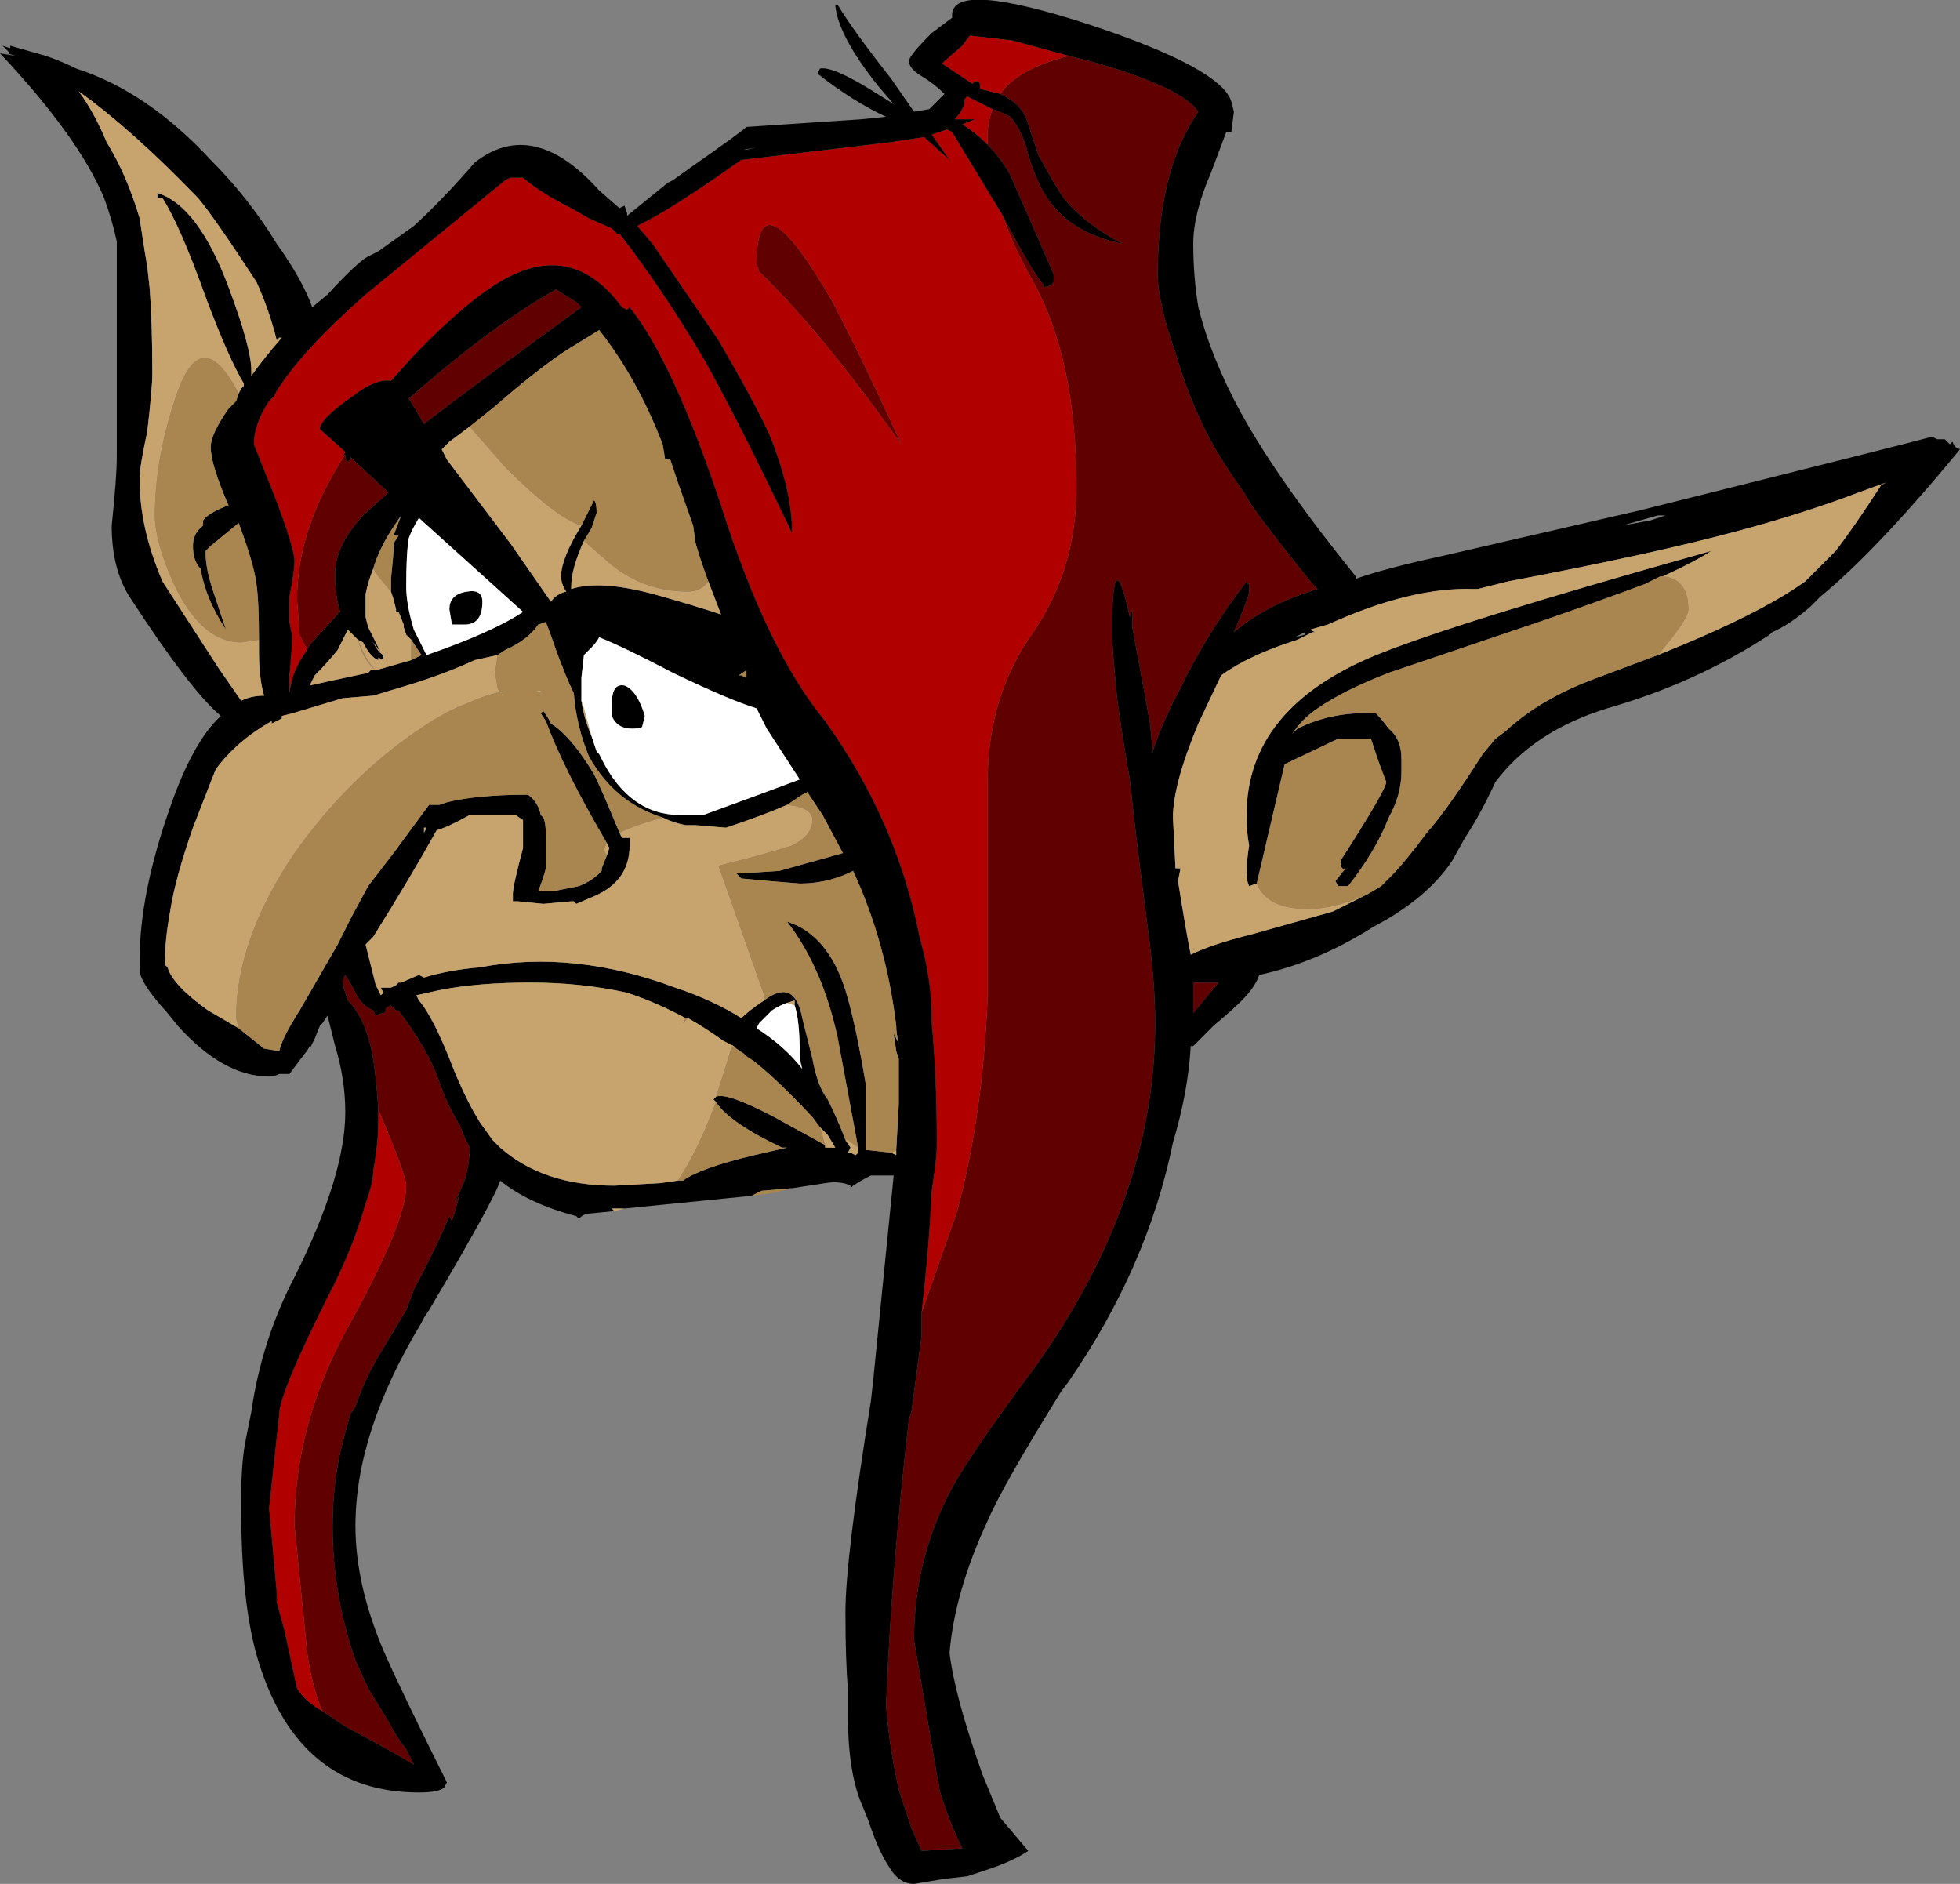<?xml version="1.0" encoding="UTF-8" standalone="no"?>
<svg xmlns:ffdec="https://www.free-decompiler.com/flash" xmlns:xlink="http://www.w3.org/1999/xlink" ffdec:objectType="shape" height="37.1px" width="38.6px" xmlns="http://www.w3.org/2000/svg">
  <rect width="100%" height="100%" fill="#808080" stroke="none"/>
  <g transform="matrix(1.0, 0.0, 0.0, 1.0, 14.65, 22.9)">
    <path d="M6.4 -21.8 L6.8 -21.7 Q8.6 -21.2 8.95 -20.7 8.15 -19.55 8.15 -17.5 8.15 -16.95 8.5 -15.95 8.75 -15.1 9.1 -14.4 9.35 -13.9 9.85 -13.2 L10.0 -12.95 Q10.35 -12.45 11.2 -11.4 L11.3 -11.3 Q10.3 -11.0 9.65 -10.45 9.95 -11.15 9.95 -11.25 L9.95 -11.4 Q9.9 -11.4 9.9 -11.45 9.1 -10.4 8.6 -9.35 8.25 -8.7 8.05 -8.1 L8.0 -8.65 7.65 -10.55 7.65 -10.9 7.6 -10.75 Q7.25 -12.35 7.25 -10.4 7.25 -10.2 7.35 -9.15 7.45 -8.4 7.6 -7.55 L7.7 -6.65 Q7.75 -6.2 7.95 -4.65 8.1 -3.55 8.1 -2.75 8.1 0.7 5.75 4.0 4.45 5.75 4.1 6.4 3.35 7.8 3.35 9.4 L3.8 12.05 3.85 12.3 3.85 12.35 Q4.05 13.0 4.3 13.5 L3.5 13.55 3.3 13.1 3.05 12.35 2.95 11.85 Q2.85 11.3 2.8 10.7 2.9 8.1 3.25 5.05 L3.3 4.9 3.5 3.4 3.5 2.95 4.2 0.95 Q4.7 -0.9 4.8 -3.25 L4.8 -7.5 Q4.8 -9.2 5.7 -10.45 6.55 -11.7 6.55 -13.3 6.55 -15.8 5.7 -17.35 5.3 -18.05 5.1 -18.65 5.7 -17.5 5.9 -17.3 L5.9 -17.25 Q6.05 -17.25 6.1 -17.35 L6.1 -17.5 5.6 -18.65 5.4 -19.1 5.25 -19.45 Q5.05 -19.8 4.8 -20.05 L4.8 -20.25 Q4.8 -20.5 4.9 -20.75 5.05 -20.7 5.25 -20.6 5.5 -20.3 5.6 -19.85 5.8 -19.2 6.05 -18.9 6.5 -18.3 7.45 -18.1 6.7 -18.5 6.3 -19.0 6.15 -19.2 5.8 -19.85 L5.65 -20.3 Q5.55 -20.65 5.45 -20.75 5.35 -20.9 5.05 -21.05 5.4 -21.55 6.4 -21.8 M-7.85 -13.95 Q-7.85 -13.75 -7.75 -13.85 L-7.75 -13.9 -7.0 -13.2 -7.5 -12.75 Q-8.05 -12.15 -8.05 -11.6 -8.05 -11.15 -7.95 -10.85 -8.0 -10.85 -8.0 -10.8 L-8.55 -10.2 -8.6 -10.1 -8.75 -10.4 -8.8 -11.1 Q-8.8 -12.5 -7.85 -13.95 M0.25 -17.7 Q0.25 -19.55 1.75 -16.95 2.4 -15.7 3.1 -14.15 1.5 -16.4 0.3 -17.55 L0.25 -17.7 M8.85 -3.55 L9.35 -3.55 8.85 -2.95 8.85 -3.55 M-6.3 -14.55 Q-6.5 -14.9 -6.6 -15.05 -4.95 -16.5 -3.7 -17.2 L-3.3 -16.95 -3.2 -16.85 Q-5.4 -15.25 -6.3 -14.55 M-0.55 -18.25 L-0.55 -18.25 M-7.2 -1.05 Q-7.25 -1.85 -7.35 -2.3 -7.5 -2.9 -7.8 -3.2 L-7.9 -3.5 -7.9 -3.6 -7.85 -3.7 -7.7 -3.45 Q-7.55 -3.1 -7.3 -3.0 L-7.25 -2.9 Q-7.15 -2.95 -7.1 -2.95 -7.05 -2.95 -7.05 -3.05 L-6.95 -3.1 -6.85 -3.0 -6.8 -3.0 Q-6.2 -2.2 -6.0 -1.6 -5.85 -1.15 -5.6 -0.75 L-5.5 -0.5 -5.4 -0.3 Q-5.4 0.0 -5.5 0.35 L-5.7 0.8 -5.6 0.65 -5.75 1.15 -5.8 1.05 Q-6.05 1.65 -6.5 2.5 L-6.65 2.9 -7.1 3.65 Q-7.45 4.2 -7.65 4.8 L-7.75 4.95 Q-7.85 5.3 -7.95 5.7 -8.1 6.4 -8.1 7.15 -8.1 8.5 -7.65 9.8 L-7.4 10.35 -7.0 11.0 Q-6.85 11.3 -6.65 11.55 L-6.5 11.85 Q-7.0 11.55 -7.85 11.1 L-8.3 10.8 Q-8.5 10.35 -8.6 9.65 L-8.85 7.15 Q-8.85 5.1 -7.75 3.15 -6.65 1.15 -6.65 0.45 -6.65 0.25 -7.2 -1.05" fill="#600000" fill-rule="evenodd" stroke="none"/>
    <path d="M6.4 -21.8 Q5.4 -21.55 5.05 -21.05 L4.65 -21.15 4.65 -21.2 Q4.65 -21.3 4.6 -21.3 L4.55 -21.3 4.5 -21.25 3.9 -21.65 4.3 -22.0 4.45 -22.2 5.3 -22.1 6.4 -21.8 M4.9 -20.75 Q4.8 -20.5 4.8 -20.25 L4.8 -20.05 Q4.55 -20.3 4.3 -20.45 L4.55 -20.55 4.15 -20.55 Q4.35 -20.75 4.35 -20.95 L4.4 -21.0 4.9 -20.75 M5.1 -18.65 Q5.3 -18.05 5.7 -17.35 6.55 -15.8 6.55 -13.3 6.55 -11.7 5.7 -10.45 4.8 -9.2 4.8 -7.5 L4.8 -3.25 Q4.7 -0.9 4.2 0.95 L3.5 2.95 Q3.65 1.65 3.7 0.55 3.8 -0.1 3.8 -0.35 3.8 -1.7 3.7 -2.75 L3.7 -2.85 Q3.7 -3.45 3.55 -4.1 3.5 -4.3 3.45 -4.5 3.0 -6.75 1.6 -8.7 0.45 -10.1 -0.45 -12.95 -1.4 -15.8 -2.25 -16.85 L-2.3 -16.8 -2.4 -16.85 Q-3.25 -18.0 -4.4 -17.55 -5.2 -17.25 -6.5 -15.9 L-6.95 -15.4 Q-7.25 -15.45 -7.7 -15.1 -8.35 -14.65 -8.35 -14.45 L-7.85 -14.0 -7.9 -13.9 -7.85 -13.95 Q-8.8 -12.5 -8.8 -11.1 L-8.75 -10.4 -8.6 -10.1 Q-8.9 -9.7 -8.95 -9.25 L-8.95 -9.6 Q-8.9 -10.05 -8.9 -10.4 L-8.95 -10.65 -8.95 -11.15 Q-8.85 -11.65 -8.85 -11.85 -8.85 -12.1 -9.25 -13.15 L-9.65 -14.15 Q-9.65 -14.55 -9.35 -15.0 L-9.25 -15.1 -9.2 -15.2 Q-8.7 -16.0 -7.45 -17.1 L-4.7 -19.35 -4.6 -19.4 -4.35 -19.4 Q-4.0 -19.1 -3.4 -18.8 L-3.05 -18.6 -2.6 -18.4 -2.5 -18.3 -2.45 -18.3 Q-1.6 -17.2 -0.8 -15.85 -0.15 -14.7 0.95 -12.4 0.95 -13.25 0.5 -14.35 0.2 -15.0 -0.5 -16.2 L-1.8 -18.1 -2.1 -18.45 Q-1.6 -18.7 -1.0 -19.1 L-0.7 -19.3 -0.05 -19.75 2.9 -20.1 3.55 -20.2 4.05 -19.75 3.7 -20.25 4.0 -20.35 4.1 -20.3 4.95 -18.9 5.1 -18.65 M0.25 -17.7 L0.3 -17.55 Q1.5 -16.4 3.1 -14.15 2.4 -15.7 1.75 -16.95 0.25 -19.55 0.25 -17.7 M-0.55 -18.25 L-0.55 -18.25 M-7.2 -1.05 Q-6.65 0.25 -6.65 0.45 -6.65 1.15 -7.75 3.15 -8.85 5.1 -8.85 7.15 L-8.6 9.65 Q-8.5 10.35 -8.3 10.8 -8.65 10.6 -8.8 10.35 L-9.05 9.2 -9.2 8.65 -9.2 8.45 -9.35 6.8 -9.15 4.95 Q-9.15 4.55 -8.2 2.65 -7.7 1.7 -7.45 0.8 -7.3 0.4 -7.3 0.15 -7.2 -0.35 -7.2 -0.85 L-7.2 -1.05" fill="#b00000" fill-rule="evenodd" stroke="none"/>
    <path d="M3.5 2.95 L3.5 3.4 3.3 4.9 3.25 5.05 Q2.9 8.1 2.8 10.7 2.85 11.3 2.95 11.85 L3.05 12.35 3.3 13.1 3.5 13.55 4.3 13.5 Q4.05 13.0 3.85 12.35 L3.85 12.3 3.8 12.05 3.35 9.4 Q3.35 7.8 4.1 6.4 4.45 5.75 5.75 4.0 8.1 0.7 8.1 -2.75 8.1 -3.55 7.95 -4.65 7.75 -6.2 7.7 -6.65 L7.6 -7.55 Q7.45 -8.4 7.35 -9.15 7.25 -10.2 7.25 -10.4 7.25 -12.35 7.6 -10.75 L7.65 -10.9 7.65 -10.55 8.0 -8.65 8.05 -8.1 Q8.25 -8.7 8.6 -9.35 9.1 -10.4 9.9 -11.45 9.9 -11.4 9.95 -11.4 L9.95 -11.25 Q9.95 -11.15 9.65 -10.45 10.3 -11.0 11.3 -11.3 L11.2 -11.4 Q10.35 -12.45 10.0 -12.95 L9.85 -13.2 Q9.35 -13.9 9.1 -14.4 8.75 -15.1 8.5 -15.95 8.15 -16.95 8.15 -17.5 8.15 -19.55 8.95 -20.7 8.6 -21.2 6.8 -21.7 L6.4 -21.8 5.3 -22.1 4.45 -22.2 4.3 -22.0 3.9 -21.65 4.5 -21.25 4.55 -21.3 4.6 -21.3 Q4.65 -21.3 4.65 -21.2 L4.65 -21.15 5.05 -21.05 Q5.35 -20.9 5.45 -20.75 5.55 -20.65 5.65 -20.3 L5.8 -19.85 Q6.15 -19.2 6.3 -19.0 6.7 -18.5 7.45 -18.1 6.5 -18.3 6.05 -18.9 5.8 -19.2 5.6 -19.85 5.5 -20.3 5.25 -20.6 5.05 -20.7 4.9 -20.75 L4.4 -21.0 4.35 -20.95 Q4.35 -20.75 4.15 -20.55 L4.55 -20.55 4.3 -20.45 Q4.55 -20.3 4.8 -20.05 5.05 -19.8 5.25 -19.45 L5.4 -19.1 5.6 -18.65 6.1 -17.5 6.1 -17.35 Q6.05 -17.25 5.9 -17.25 L5.9 -17.3 Q5.7 -17.5 5.1 -18.65 L4.95 -18.9 4.1 -20.3 4.0 -20.35 3.7 -20.25 4.05 -19.75 3.55 -20.2 2.9 -20.1 -0.05 -19.75 -0.7 -19.3 -1.0 -19.1 Q-1.6 -18.7 -2.1 -18.45 L-1.8 -18.1 -0.5 -16.2 Q0.2 -15.0 0.5 -14.35 0.95 -13.25 0.95 -12.4 -0.15 -14.7 -0.8 -15.85 -1.6 -17.2 -2.45 -18.3 L-2.5 -18.3 -2.6 -18.4 -3.05 -18.6 -3.4 -18.8 Q-4.0 -19.1 -4.35 -19.4 L-4.6 -19.4 -4.7 -19.35 -7.45 -17.1 Q-8.7 -16.0 -9.2 -15.2 L-9.25 -15.1 -9.35 -15.0 Q-9.65 -14.55 -9.65 -14.15 L-9.25 -13.15 Q-8.85 -12.1 -8.85 -11.85 -8.85 -11.65 -8.95 -11.15 L-8.95 -10.65 -8.9 -10.4 Q-8.9 -10.05 -8.95 -9.6 L-8.95 -9.25 Q-8.9 -9.7 -8.6 -10.1 L-8.55 -10.2 -8.0 -10.8 Q-8.0 -10.85 -7.95 -10.85 -8.05 -11.15 -8.05 -11.6 -8.05 -12.15 -7.5 -12.75 L-7.0 -13.2 -7.75 -13.9 -7.75 -13.85 Q-7.85 -13.75 -7.85 -13.95 L-7.9 -13.9 -7.85 -14.0 -8.35 -14.45 Q-8.35 -14.65 -7.7 -15.1 -7.25 -15.45 -6.95 -15.4 L-6.5 -15.9 Q-5.2 -17.25 -4.4 -17.55 -3.25 -18.0 -2.4 -16.85 L-2.3 -16.8 -2.25 -16.85 Q-1.4 -15.8 -0.45 -12.95 0.45 -10.1 1.6 -8.7 3.0 -6.75 3.45 -4.5 3.5 -4.3 3.55 -4.1 3.7 -3.45 3.7 -2.85 L3.7 -2.75 Q3.8 -1.7 3.8 -0.35 3.8 -0.1 3.7 0.55 3.65 1.65 3.5 2.95 M-2.55 0.95 L-3.05 1.0 Q-3.15 1.0 -3.25 1.1 L-3.3 1.05 Q-4.25 0.8 -4.8 0.35 -4.9 0.7 -6.2 2.9 L-6.3 3.05 -6.35 3.15 Q-7.65 5.3 -7.65 7.15 -7.65 8.3 -7.1 9.6 -6.75 10.4 -5.85 12.2 L-5.9 12.3 Q-6.0 12.4 -6.4 12.4 -8.75 12.4 -9.55 9.85 -9.9 8.75 -9.9 6.8 L-9.9 6.6 Q-9.9 5.85 -9.8 5.4 L-9.7 4.9 Q-9.5 3.5 -8.85 2.25 -7.85 0.25 -7.85 -1.0 -7.85 -1.65 -8.05 -2.3 L-8.2 -2.9 -8.3 -2.75 -8.35 -2.7 -8.45 -2.45 -8.55 -2.25 -8.55 -2.3 Q-8.6 -2.2 -8.65 -2.15 L-8.95 -1.75 -9.15 -1.75 Q-9.25 -1.7 -9.35 -1.7 -10.25 -1.7 -11.15 -2.7 L-11.35 -2.95 Q-11.9 -3.55 -11.9 -3.8 L-11.9 -4.0 Q-11.9 -5.3 -11.3 -7.0 -10.85 -8.3 -10.3 -8.8 -10.9 -9.3 -12.1 -11.15 -12.45 -11.7 -12.45 -12.55 -12.35 -13.5 -12.35 -13.9 L-12.35 -18.15 Q-12.45 -18.6 -12.6 -19.0 -13.1 -20.2 -14.65 -21.85 L-14.35 -21.8 -14.5 -21.85 -14.45 -21.85 -14.6 -22.0 -14.45 -21.95 -14.45 -22.0 -13.75 -21.8 Q-13.45 -21.7 -13.15 -21.55 -11.75 -21.1 -10.5 -19.75 -9.75 -19.0 -9.2 -18.1 -8.7 -17.4 -8.5 -16.85 L-8.2 -17.1 Q-7.6 -17.75 -7.4 -17.85 L-7.2 -17.95 -6.5 -18.45 Q-5.95 -18.95 -5.3 -19.7 -4.15 -20.6 -2.85 -19.15 L-2.45 -18.8 -2.35 -18.85 -2.3 -18.7 -2.3 -18.65 -1.5 -19.3 -1.4 -19.35 -1.05 -19.6 Q-0.05 -20.3 0.05 -20.4 L2.3 -20.55 2.8 -20.6 Q2.15 -20.9 1.45 -21.45 L1.5 -21.55 Q1.75 -21.6 2.55 -21.1 L2.95 -20.85 2.65 -21.2 Q1.85 -22.2 1.8 -22.8 L1.85 -22.8 Q2.15 -22.3 2.9 -21.35 L3.35 -20.7 3.65 -20.75 3.95 -21.05 Q3.75 -21.25 3.5 -21.4 3.25 -21.55 3.25 -21.7 3.25 -21.8 3.7 -22.25 L4.1 -22.55 4.1 -22.6 Q4.1 -23.3 6.85 -22.4 9.4 -21.55 9.6 -20.9 L9.65 -20.7 9.6 -20.3 9.5 -20.3 9.2 -19.5 Q8.85 -18.7 8.85 -18.1 8.85 -17.45 8.95 -16.85 9.2 -15.85 9.8 -14.75 10.55 -13.4 12.05 -11.55 L12.05 -11.5 Q12.6 -11.7 13.75 -11.95 L17.65 -12.85 Q23.05 -14.2 23.4 -14.3 L23.5 -14.25 23.65 -14.25 23.75 -14.15 23.8 -14.2 23.85 -14.1 23.95 -14.05 Q22.3 -12.05 21.2 -11.15 L21.0 -10.95 Q20.6 -10.6 20.25 -10.45 L20.2 -10.4 Q18.75 -9.45 17.0 -8.95 15.55 -8.5 14.8 -7.5 14.5 -6.85 14.2 -6.4 L13.95 -5.95 Q13.45 -5.2 12.4 -4.65 11.3 -3.95 10.15 -3.7 10.05 -3.4 9.65 -3.05 L9.6 -3.0 9.25 -2.7 8.85 -2.3 8.8 -2.3 Q8.75 -1.4 8.45 -0.4 7.95 2.05 6.4 4.3 L6.25 4.5 Q5.1 6.35 4.8 7.05 4.15 8.45 4.05 9.65 4.15 10.5 4.7 12.05 L5.05 12.9 5.6 13.55 Q5.3 13.75 4.85 13.9 L4.4 14.05 3.95 14.1 3.35 14.2 Q3.05 14.2 2.85 13.85 2.65 13.55 2.45 12.95 L2.35 12.7 Q2.05 12.05 2.05 10.9 L2.05 10.4 Q2.0 9.8 2.0 8.85 2.0 7.8 2.5 4.7 L2.55 4.25 2.95 0.25 2.5 0.25 Q2.3 0.35 2.15 0.45 L2.1 0.5 2.1 0.45 Q1.9 0.35 1.6 0.4 L0.95 0.5 0.35 0.55 0.15 0.65 -2.35 0.9 -2.6 0.9 -2.55 0.95 M0.25 -20.0 L0.0 -19.95 0.05 -19.95 0.25 -20.0 M10.85 -10.35 L11.05 -10.4 11.05 -10.45 10.85 -10.35 M18.0 -10.0 Q20.0 -10.8 20.9 -11.45 L21.5 -12.05 Q21.85 -12.5 22.4 -13.35 L22.5 -13.4 21.95 -13.2 Q20.9 -12.8 19.6 -12.45 17.95 -12.0 15.05 -11.45 L14.45 -11.3 14.4 -11.3 Q13.15 -11.35 11.5 -10.6 L11.15 -10.5 11.25 -10.45 11.2 -10.45 10.9 -10.3 Q9.95 -10.0 9.4 -9.6 L8.95 -8.65 Q8.45 -7.45 8.45 -6.8 L8.5 -5.8 8.6 -5.8 8.55 -5.55 Q8.7 -4.6 8.8 -4.1 9.2 -4.3 10.0 -4.5 L11.6 -4.95 12.3 -5.3 12.55 -5.45 12.75 -5.65 Q13.0 -5.9 13.45 -6.5 13.85 -6.95 14.55 -8.05 L14.8 -8.35 15.0 -8.5 Q15.7 -9.15 16.8 -9.55 L18.0 -10.0 M10.1 -5.5 L9.95 -5.45 Q9.9 -5.55 9.9 -5.7 9.9 -5.95 9.95 -6.25 9.9 -6.5 9.9 -6.85 9.9 -8.95 12.45 -10.0 14.05 -10.65 19.05 -12.05 18.75 -11.85 18.1 -11.55 L18.05 -11.55 17.75 -11.4 Q16.95 -11.1 15.8 -10.7 L12.7 -9.65 Q11.8 -9.3 11.3 -8.95 11.0 -8.75 10.8 -8.45 L10.9 -8.55 Q11.6 -8.9 12.45 -8.85 12.55 -8.75 12.7 -8.55 12.95 -8.35 12.95 -7.95 L12.95 -7.7 Q12.95 -7.25 12.7 -6.8 12.45 -6.15 11.9 -5.45 L11.7 -5.45 11.65 -5.55 11.85 -5.8 Q11.75 -5.75 11.75 -5.95 12.65 -7.35 12.65 -7.5 L12.5 -7.9 12.35 -8.35 11.7 -8.35 10.65 -7.85 10.1 -5.5 M3.0 -0.25 L3.05 -1.15 3.05 -2.05 3.0 -2.2 2.95 -2.55 3.05 -2.35 Q3.0 -2.55 3.0 -2.7 2.8 -4.35 2.15 -5.75 L2.05 -5.7 Q1.6 -5.5 1.1 -5.5 L0.5 -5.55 -0.05 -5.6 -0.15 -5.7 -0.05 -5.7 0.7 -5.75 1.95 -6.1 1.55 -6.85 1.25 -7.3 1.15 -7.25 0.85 -7.05 Q0.4 -6.85 -0.35 -6.6 L-0.95 -6.65 -1.15 -6.65 Q-1.4 -6.7 -1.6 -6.8 -2.55 -7.1 -3.05 -8.0 -3.3 -8.6 -3.35 -9.25 -3.5 -9.55 -3.7 -10.1 -3.8 -10.4 -3.9 -10.65 L-4.05 -10.6 Q-4.25 -10.3 -4.7 -10.1 L-4.85 -10.0 -5.3 -9.9 Q-5.95 -9.6 -6.8 -9.35 L-7.3 -9.2 -7.9 -9.15 -8.9 -8.85 -9.1 -8.8 -9.1 -8.75 -9.3 -8.65 -9.3 -8.7 Q-10.0 -8.3 -10.4 -7.75 L-10.5 -7.5 -10.85 -6.6 Q-11.2 -5.6 -11.3 -4.95 -11.4 -4.4 -11.4 -4.0 L-11.4 -3.9 -11.35 -3.85 Q-11.25 -3.5 -10.55 -3.0 L-9.95 -2.65 -9.45 -2.25 -9.15 -2.2 Q-9.1 -2.45 -8.75 -3.0 L-8.0 -4.3 -7.75 -4.8 -7.4 -5.45 -6.9 -6.1 -6.2 -7.05 -6.0 -7.05 -5.85 -7.1 Q-5.25 -7.25 -4.25 -7.25 -4.05 -7.1 -4.0 -6.85 L-3.95 -6.8 Q-3.9 -6.7 -3.9 -6.45 L-3.9 -5.8 Q-3.95 -5.6 -4.05 -5.35 L-3.75 -5.35 -3.25 -5.45 Q-3.0 -5.55 -2.85 -5.7 L-2.8 -5.75 -2.8 -5.8 -2.7 -6.05 -2.65 -6.2 -2.7 -6.3 Q-3.55 -7.75 -3.9 -8.7 L-4.0 -8.85 -3.95 -8.9 -3.85 -8.75 -3.8 -8.65 Q-3.4 -8.4 -2.95 -7.65 -2.8 -7.35 -2.45 -6.5 L-2.4 -6.4 -2.25 -6.4 -2.25 -6.25 Q-2.25 -5.55 -2.95 -5.25 L-3.3 -5.1 -3.35 -5.15 -3.4 -5.15 -3.95 -5.1 -4.45 -5.15 -4.55 -5.15 -4.55 -5.3 Q-4.55 -5.45 -4.35 -6.2 L-4.35 -6.75 -4.5 -6.85 -5.4 -6.85 Q-5.85 -6.6 -6.05 -6.55 -6.55 -5.65 -7.3 -4.45 L-7.45 -4.3 -7.25 -3.5 -7.15 -3.3 -7.1 -3.35 -7.15 -3.45 -6.95 -3.45 -6.85 -3.5 -6.8 -3.55 -6.75 -3.55 -6.4 -3.7 -6.3 -3.65 Q-5.8 -3.8 -5.2 -3.85 -3.35 -4.2 -1.35 -3.45 -0.6 -3.2 -0.05 -2.85 0.1 -3.0 0.4 -3.2 1.0 -3.65 1.15 -2.85 L1.35 -2.05 Q1.45 -1.5 1.65 -1.25 1.85 -0.85 2.0 -0.45 L2.1 -0.3 2.05 -0.2 2.1 -0.2 2.2 -0.15 2.25 -0.2 2.25 -0.3 1.85 -2.45 Q1.55 -3.85 0.85 -4.75 1.65 -4.5 2.0 -3.4 2.2 -2.75 2.4 -1.55 L2.4 -0.25 2.45 -0.25 2.9 -0.2 3.0 -0.15 3.0 -0.25 M0.05 -9.7 L-0.1 -9.6 -0.05 -9.6 0.05 -9.55 0.05 -9.7 M-3.0 -8.4 L-2.9 -8.1 -2.85 -8.05 -2.8 -7.95 Q-2.25 -6.85 -1.25 -6.85 L-0.8 -6.85 Q0.3 -7.25 1.1 -7.55 L0.45 -8.55 Q0.35 -8.75 0.25 -8.95 -0.25 -9.1 -1.4 -9.65 -2.35 -10.15 -2.85 -10.35 -2.9 -10.25 -3.0 -10.15 L-3.15 -10.0 -3.2 -9.55 -3.2 -9.1 Q-3.15 -8.75 -3.0 -8.4 M1.0 -3.1 L1.0 -3.2 0.85 -3.15 Q0.7 -3.1 0.55 -3.0 L0.3 -2.75 0.25 -2.65 Q0.8 -2.3 1.15 -1.85 1.1 -2.0 1.1 -2.15 1.1 -2.8 1.0 -3.1 M1.5 -0.7 L1.35 -0.9 Q0.7 -1.6 0.2 -2.0 L0.05 -2.1 0.0 -2.15 -0.15 -2.25 -0.2 -2.3 -0.4 -2.4 Q-0.75 -2.65 -1.1 -2.85 L-1.15 -2.85 Q-1.7 -3.15 -2.3 -3.35 -3.2 -3.55 -4.2 -3.55 -5.25 -3.55 -6.0 -3.4 L-6.45 -3.3 -6.4 -3.2 Q-6.1 -2.85 -5.7 -1.8 -5.45 -1.2 -5.2 -0.8 L-4.95 -0.45 -4.8 -0.3 Q-3.95 0.45 -2.55 0.45 L-1.65 0.4 -1.3 0.35 -1.2 0.35 Q-0.85 0.1 0.2 -0.15 L0.85 -0.3 0.75 -0.3 Q-0.3 -0.8 -0.55 -1.2 L-0.6 -1.25 -0.55 -1.3 Q-0.35 -1.4 0.6 -0.9 L1.6 -0.35 1.6 -0.3 1.8 -0.3 1.65 -0.55 1.5 -0.7 M1.95 -0.25 L1.95 -0.25 M8.85 -3.55 L8.85 -2.95 9.35 -3.55 8.85 -3.55 M18.15 -12.75 L18.0 -12.75 17.3 -12.55 17.85 -12.65 18.15 -12.75 M-9.95 -15.15 L-9.9 -15.25 -9.85 -15.3 -9.85 -15.35 Q-10.15 -15.85 -10.6 -17.05 -11.1 -18.45 -11.45 -19.0 L-11.55 -19.0 -11.55 -19.1 Q-10.75 -18.85 -10.15 -17.25 -9.7 -16.05 -9.7 -15.6 L-9.7 -15.5 Q-9.45 -15.85 -9.1 -16.25 L-9.15 -16.25 -9.2 -16.2 Q-9.35 -16.8 -9.6 -17.35 -10.45 -18.65 -10.75 -19.0 -12.05 -20.35 -13.1 -21.1 -12.8 -20.7 -12.55 -20.1 -12.15 -19.45 -11.9 -18.6 L-11.8 -17.95 -11.75 -17.65 -11.7 -17.2 Q-11.65 -16.5 -11.65 -15.55 -11.65 -15.25 -11.75 -14.4 -11.9 -13.7 -11.9 -13.5 L-11.9 -13.45 Q-11.9 -12.5 -11.45 -11.45 L-10.35 -9.75 -9.9 -9.1 Q-9.7 -9.2 -9.45 -9.2 -9.55 -9.55 -9.55 -10.05 L-9.55 -10.3 Q-9.55 -11.05 -9.6 -11.4 -9.65 -11.8 -9.95 -12.6 L-10.5 -12.15 -10.6 -12.05 -10.6 -12.0 Q-10.6 -11.7 -10.45 -11.25 L-10.2 -10.5 Q-10.6 -11.1 -10.7 -11.7 -10.85 -11.85 -10.85 -12.15 -10.85 -12.4 -10.65 -12.55 L-10.65 -12.65 Q-10.55 -12.8 -10.15 -12.95 -10.5 -13.75 -10.5 -14.1 -10.5 -14.35 -10.15 -14.85 L-10.0 -15.0 -9.95 -15.15 M-6.3 -14.55 Q-5.4 -15.25 -3.2 -16.85 L-3.3 -16.95 -3.7 -17.2 Q-4.95 -16.5 -6.6 -15.05 -6.5 -14.9 -6.3 -14.55 M-5.4 -14.5 L-5.8 -14.2 -5.95 -14.05 -5.85 -13.85 -4.6 -12.2 -3.8 -11.05 Q-3.7 -11.2 -3.5 -11.25 -3.6 -11.4 -3.6 -11.55 -3.6 -11.9 -3.2 -12.55 L-2.95 -13.05 Q-2.9 -13.0 -2.9 -12.8 L-3.0 -12.5 -3.15 -12.25 Q-3.4 -11.7 -3.4 -11.35 L-3.4 -11.3 Q-2.8 -11.5 -1.6 -11.15 -0.9 -10.95 -0.45 -10.8 L-0.7 -11.45 Q-0.85 -11.85 -0.95 -12.2 L-1.0 -12.55 -1.3 -13.4 -1.45 -13.85 -1.55 -13.85 -1.6 -14.15 Q-2.1 -15.45 -2.85 -16.4 L-3.5 -16.0 Q-4.1 -15.6 -4.9 -14.9 L-5.4 -14.5 M-5.15 -11.05 Q-5.15 -10.6 -5.5 -10.6 L-5.75 -10.6 -5.8 -10.9 Q-5.8 -11.2 -5.45 -11.25 -5.15 -11.3 -5.15 -11.05 M-2.35 -9.4 Q-2.1 -9.3 -1.95 -8.8 L-2.0 -8.6 Q-2.0 -8.55 -2.2 -8.55 -2.5 -8.55 -2.6 -8.8 L-2.6 -9.05 Q-2.6 -9.45 -2.35 -9.4 M-6.95 -11.25 L-6.95 -11.5 Q-6.9 -12.0 -6.9 -12.05 L-6.9 -12.2 -6.8 -12.35 -6.9 -12.35 -6.75 -12.75 -6.95 -12.45 Q-7.2 -12.05 -7.3 -11.7 -7.4 -11.45 -7.45 -11.2 L-7.45 -10.75 -7.4 -10.55 -7.15 -10.05 -7.3 -10.25 Q-7.2 -10.05 -7.1 -10.0 L-7.1 -9.9 -7.2 -9.95 -7.2 -9.9 Q-7.35 -9.95 -7.5 -10.25 L-7.6 -10.3 -7.8 -10.5 -8.0 -10.1 Q-8.2 -9.85 -8.45 -9.6 L-8.55 -9.4 -8.1 -9.5 -7.4 -9.65 -7.35 -9.7 -7.25 -9.7 -6.55 -9.9 -6.35 -10.0 -6.55 -10.3 -6.65 -10.4 -6.7 -10.55 -6.7 -10.6 -6.8 -10.85 -6.85 -10.85 -6.85 -10.9 -6.9 -11.1 -6.95 -11.25 M-6.85 -11.25 L-6.85 -11.25 M-6.65 -11.35 Q-6.65 -11.0 -6.5 -10.5 -6.4 -10.3 -6.3 -10.1 L-6.25 -10.0 Q-4.95 -10.45 -4.35 -10.85 L-6.4 -12.7 Q-6.55 -12.45 -6.6 -12.3 -6.65 -12.0 -6.65 -11.35 M-6.3 -6.6 L-6.3 -6.5 -6.25 -6.6 -6.3 -6.6 M-8.3 10.8 L-7.85 11.1 Q-7.0 11.55 -6.5 11.85 L-6.65 11.55 Q-6.85 11.3 -7.0 11.0 L-7.4 10.35 -7.65 9.8 Q-8.1 8.5 -8.1 7.15 -8.1 6.4 -7.95 5.7 -7.85 5.3 -7.75 4.95 L-7.65 4.8 Q-7.45 4.2 -7.1 3.65 L-6.65 2.9 -6.5 2.5 Q-6.05 1.65 -5.8 1.05 L-5.75 1.15 -5.6 0.65 -5.7 0.8 -5.5 0.35 Q-5.4 0.0 -5.4 -0.3 L-5.5 -0.5 -5.6 -0.75 Q-5.85 -1.15 -6.0 -1.6 -6.2 -2.2 -6.8 -3.0 L-6.85 -3.0 -6.95 -3.1 -7.05 -3.05 Q-7.05 -2.95 -7.1 -2.95 -7.15 -2.95 -7.25 -2.9 L-7.3 -3.0 Q-7.55 -3.1 -7.7 -3.45 L-7.85 -3.7 -7.9 -3.6 -7.9 -3.5 -7.8 -3.2 Q-7.5 -2.9 -7.35 -2.3 -7.25 -1.85 -7.2 -1.05 L-7.2 -0.85 Q-7.2 -0.35 -7.3 0.15 -7.3 0.4 -7.45 0.8 -7.7 1.7 -8.2 2.65 -9.15 4.55 -9.15 4.95 L-9.35 6.8 -9.2 8.45 -9.2 8.65 -9.05 9.2 -8.8 10.35 Q-8.65 10.6 -8.3 10.8 M-5.8 12.35 L-5.8 12.35" fill="#000000" fill-rule="evenodd" stroke="none"/>
    <path d="M-2.35 0.9 L-2.55 0.95 -2.6 0.9 -2.35 0.9 M12.3 -5.3 L11.6 -4.95 10.0 -4.5 Q9.2 -4.3 8.8 -4.1 8.7 -4.6 8.55 -5.55 L8.6 -5.8 8.5 -5.8 8.45 -6.8 Q8.45 -7.45 8.95 -8.65 L9.4 -9.6 Q9.95 -10.0 10.9 -10.3 L11.2 -10.45 11.25 -10.45 11.15 -10.5 11.5 -10.6 Q13.15 -11.35 14.4 -11.3 L14.45 -11.3 15.05 -11.45 Q17.95 -12.0 19.6 -12.45 20.9 -12.8 21.95 -13.2 L22.5 -13.4 22.4 -13.35 Q21.85 -12.5 21.5 -12.05 L20.9 -11.45 Q20.0 -10.8 18.0 -10.0 18.6 -10.7 18.6 -10.9 18.6 -11.5 18.1 -11.55 18.75 -11.85 19.05 -12.05 14.05 -10.65 12.45 -10.0 9.9 -8.95 9.9 -6.85 9.9 -6.5 9.95 -6.25 9.9 -5.95 9.9 -5.7 9.9 -5.55 9.95 -5.45 L10.1 -5.5 Q10.3 -5.0 11.1 -5.0 11.65 -5.0 12.3 -5.3 M0.85 -7.05 Q1.35 -7.0 1.35 -6.75 1.35 -6.45 0.95 -6.25 0.5 -6.1 -0.5 -5.85 L0.4 -3.3 0.4 -3.2 Q0.1 -3.0 -0.05 -2.85 -0.6 -3.2 -1.35 -3.45 -3.35 -4.2 -5.2 -3.85 -5.8 -3.8 -6.3 -3.65 L-6.4 -3.7 -6.75 -3.55 -6.8 -3.55 -6.85 -3.5 -6.95 -3.45 -7.15 -3.45 -7.1 -3.35 -7.15 -3.3 -7.25 -3.5 -7.45 -4.3 -7.3 -4.45 Q-6.55 -5.65 -6.05 -6.55 -5.85 -6.6 -5.4 -6.85 L-4.5 -6.85 -4.35 -6.75 -4.35 -6.2 Q-4.55 -5.45 -4.55 -5.3 L-4.55 -5.15 -4.45 -5.15 -3.95 -5.1 -3.4 -5.15 -3.35 -5.15 -3.3 -5.1 -2.95 -5.25 Q-2.25 -5.55 -2.25 -6.25 L-2.25 -6.4 -2.4 -6.4 -2.45 -6.5 Q-2.15 -6.65 -1.6 -6.8 -1.4 -6.7 -1.15 -6.65 L-0.95 -6.65 -0.35 -6.6 Q0.4 -6.85 0.85 -7.05 M2.0 -0.45 L2.05 -0.45 2.25 -0.3 2.25 -0.2 2.2 -0.15 2.1 -0.2 2.05 -0.2 2.1 -0.3 2.0 -0.45 M2.4 -0.25 L2.45 -0.25 2.4 -0.25 M2.9 -0.2 L3.0 -0.25 3.0 -0.15 2.9 -0.2 M-3.2 -9.1 L-3.15 -8.95 -3.0 -8.4 Q-3.15 -8.75 -3.2 -9.1 M0.85 -3.15 L1.0 -3.2 1.0 -3.1 0.85 -3.15 M1.5 -0.7 L1.65 -0.55 1.8 -0.3 1.6 -0.3 1.6 -0.35 1.5 -0.7 M-0.55 -1.3 L-0.6 -1.25 -0.55 -1.2 Q-0.9 -0.25 -1.3 0.35 L-1.65 0.4 -2.55 0.45 Q-3.95 0.45 -4.8 -0.3 L-4.95 -0.45 -5.2 -0.8 Q-5.45 -1.2 -5.7 -1.8 -6.1 -2.85 -6.4 -3.2 L-6.45 -3.3 -6.0 -3.4 Q-5.25 -3.55 -4.2 -3.55 -3.2 -3.55 -2.3 -3.35 -1.7 -3.15 -1.15 -2.85 L-1.2 -2.75 -1.1 -2.85 Q-0.75 -2.65 -0.4 -2.4 L-0.2 -2.3 -0.25 -2.25 Q-0.4 -1.75 -0.55 -1.3 M1.95 -0.25 L1.95 -0.25 M-9.55 -10.3 L-9.55 -10.05 Q-9.55 -9.55 -9.45 -9.2 -9.7 -9.2 -9.9 -9.1 L-10.35 -9.75 -11.45 -11.45 Q-11.9 -12.5 -11.9 -13.45 L-11.9 -13.5 Q-11.9 -13.7 -11.75 -14.4 -11.65 -15.25 -11.65 -15.55 -11.65 -16.5 -11.7 -17.2 L-11.75 -17.65 -11.8 -17.95 -11.9 -18.6 Q-12.15 -19.45 -12.55 -20.1 -12.8 -20.7 -13.1 -21.1 -12.05 -20.35 -10.75 -19.0 -10.45 -18.65 -9.6 -17.35 -9.35 -16.8 -9.2 -16.2 L-9.15 -16.25 -9.1 -16.25 Q-9.45 -15.85 -9.7 -15.5 L-9.7 -15.6 Q-9.7 -16.05 -10.15 -17.25 -10.75 -18.85 -11.55 -19.1 L-11.55 -19.0 -11.45 -19.0 Q-11.1 -18.45 -10.6 -17.05 -10.15 -15.85 -9.85 -15.35 L-9.85 -15.3 -9.9 -15.25 -9.95 -15.15 Q-10.7 -16.6 -11.2 -15.05 -11.6 -13.85 -11.6 -12.75 -11.6 -12.25 -11.25 -11.45 -10.7 -10.25 -9.9 -10.25 L-9.55 -10.3 M-3.2 -12.55 Q-3.6 -11.9 -3.6 -11.55 -3.6 -11.4 -3.5 -11.25 -3.7 -11.2 -3.8 -11.05 L-4.6 -12.2 -5.85 -13.85 -5.95 -14.05 -5.8 -14.2 -5.4 -14.5 -4.7 -13.7 Q-3.7 -12.7 -3.2 -12.55 M-0.7 -11.45 L-0.45 -10.8 Q-0.9 -10.95 -1.6 -11.15 -2.8 -11.5 -3.4 -11.3 L-3.4 -11.35 Q-3.4 -11.7 -3.15 -12.25 L-2.75 -11.9 Q-2.05 -11.25 -1.1 -11.25 -0.85 -11.25 -0.7 -11.45 M-4.85 -10.0 L-4.9 -9.65 -4.85 -9.35 -4.8 -9.25 -4.65 -9.3 Q-5.0 -9.25 -5.45 -9.05 -5.85 -8.9 -6.3 -8.6 -7.75 -7.65 -8.85 -6.1 -10.0 -4.4 -10.0 -2.85 L-9.95 -2.65 -10.55 -3.0 Q-11.25 -3.5 -11.35 -3.85 L-11.4 -3.9 -11.4 -4.0 Q-11.4 -4.4 -11.3 -4.95 -11.2 -5.6 -10.85 -6.6 L-10.5 -7.5 -10.4 -7.75 Q-10.0 -8.3 -9.3 -8.7 L-9.3 -8.65 -9.1 -8.75 -9.1 -8.8 -8.9 -8.85 -7.9 -9.15 -7.3 -9.2 -6.8 -9.35 Q-5.95 -9.6 -5.3 -9.9 L-4.85 -10.0 M-2.7 -6.05 L-2.75 -6.15 Q-2.75 -6.2 -2.7 -6.3 L-2.65 -6.2 -2.7 -6.05 M-4.1 -9.3 L-4.0 -9.3 -4.0 -9.25 -4.1 -9.3 M-7.3 -11.7 L-7.2 -11.55 -6.95 -11.25 -6.9 -11.1 -6.85 -10.9 -6.85 -10.85 -6.8 -10.85 -6.7 -10.6 -6.7 -10.55 -6.65 -10.4 -6.55 -10.3 -6.55 -9.9 -7.25 -9.7 -7.35 -9.7 -7.4 -9.65 -8.1 -9.5 -8.55 -9.4 -8.45 -9.6 Q-8.2 -9.85 -8.0 -10.1 L-7.8 -10.5 -7.6 -10.3 -7.5 -10.25 Q-7.35 -9.95 -7.2 -9.9 L-7.2 -9.95 -7.1 -9.9 -7.1 -10.0 Q-7.2 -10.05 -7.3 -10.25 L-7.15 -10.05 -7.4 -10.55 -7.45 -10.75 -7.45 -11.2 Q-7.4 -11.45 -7.3 -11.7 M-7.25 -9.7 Q-7.45 -9.9 -7.6 -10.3 -7.5 -9.9 -7.25 -9.7 M-6.3 -6.6 L-6.25 -6.6 -6.3 -6.5 -6.3 -6.6" fill="#c7a36d" fill-rule="evenodd" stroke="none"/>
    <path d="M0.95 0.5 L0.55 0.6 0.15 0.65 0.35 0.55 0.95 0.5 M18.0 -10.0 L16.8 -9.55 Q15.7 -9.15 15.0 -8.5 L14.8 -8.35 14.55 -8.05 Q13.85 -6.95 13.45 -6.5 13.0 -5.9 12.75 -5.65 L12.55 -5.45 12.3 -5.3 Q11.65 -5.0 11.1 -5.0 10.3 -5.0 10.1 -5.5 L10.65 -7.85 11.7 -8.35 12.35 -8.35 12.5 -7.9 12.65 -7.5 Q12.65 -7.35 11.75 -5.95 11.75 -5.75 11.85 -5.8 L11.65 -5.55 11.7 -5.45 11.9 -5.45 Q12.45 -6.15 12.7 -6.8 12.95 -7.25 12.95 -7.7 L12.95 -7.95 Q12.95 -8.35 12.7 -8.55 12.55 -8.75 12.45 -8.85 11.6 -8.9 10.9 -8.55 L10.8 -8.45 Q11.0 -8.75 11.3 -8.95 11.8 -9.3 12.7 -9.65 L15.8 -10.7 Q16.95 -11.1 17.75 -11.4 L18.05 -11.55 18.1 -11.55 Q18.6 -11.5 18.6 -10.9 18.6 -10.7 18.0 -10.0 M0.85 -7.05 L1.15 -7.25 1.25 -7.3 1.55 -6.85 1.95 -6.1 0.7 -5.75 -0.05 -5.7 -0.15 -5.7 -0.05 -5.6 0.5 -5.55 1.1 -5.5 Q1.6 -5.5 2.05 -5.7 L2.15 -5.75 Q2.8 -4.35 3.0 -2.7 3.0 -2.55 3.05 -2.35 L2.95 -2.55 3.0 -2.2 3.05 -2.05 3.05 -1.15 3.0 -0.25 2.9 -0.2 2.45 -0.25 2.4 -0.25 2.4 -1.55 Q2.2 -2.75 2.0 -3.4 1.65 -4.5 0.85 -4.75 1.55 -3.85 1.85 -2.45 L2.25 -0.3 2.05 -0.45 2.0 -0.45 Q1.85 -0.85 1.65 -1.25 1.45 -1.5 1.35 -2.05 L1.15 -2.85 Q1.0 -3.65 0.4 -3.2 L0.4 -3.3 -0.5 -5.85 Q0.5 -6.1 0.95 -6.25 1.35 -6.45 1.35 -6.75 1.35 -7.0 0.85 -7.05 M0.05 -9.7 L0.05 -9.55 -0.05 -9.6 -0.1 -9.6 0.05 -9.7 M-0.2 -2.3 L-0.15 -2.25 0.0 -2.15 0.05 -2.1 0.2 -2.0 Q0.7 -1.6 1.35 -0.9 L1.5 -0.7 1.6 -0.35 0.6 -0.9 Q-0.35 -1.4 -0.55 -1.3 -0.4 -1.75 -0.25 -2.25 L-0.2 -2.3 M-0.55 -1.2 Q-0.3 -0.8 0.75 -0.3 L0.85 -0.3 0.2 -0.15 Q-0.85 0.1 -1.2 0.35 L-1.3 0.35 Q-0.9 -0.25 -0.55 -1.2 M-1.15 -2.85 L-1.1 -2.85 -1.2 -2.75 -1.15 -2.85 M-9.55 -10.3 L-9.9 -10.25 Q-10.7 -10.25 -11.25 -11.45 -11.6 -12.25 -11.6 -12.75 -11.6 -13.85 -11.2 -15.05 -10.7 -16.6 -9.95 -15.15 L-10.0 -15.0 -10.15 -14.85 Q-10.5 -14.35 -10.5 -14.1 -10.5 -13.75 -10.15 -12.95 -10.55 -12.8 -10.65 -12.65 L-10.65 -12.55 Q-10.85 -12.4 -10.85 -12.15 -10.85 -11.85 -10.7 -11.7 -10.6 -11.1 -10.2 -10.5 L-10.45 -11.25 Q-10.6 -11.7 -10.6 -12.0 L-10.6 -12.05 -10.5 -12.15 -9.95 -12.6 Q-9.65 -11.8 -9.6 -11.4 -9.55 -11.05 -9.55 -10.3 M-5.4 -14.5 L-4.9 -14.9 Q-4.1 -15.6 -3.5 -16.0 L-2.85 -16.4 Q-2.1 -15.45 -1.6 -14.15 L-1.55 -13.85 -1.45 -13.85 -1.3 -13.4 -1.0 -12.55 -0.95 -12.2 Q-0.85 -11.85 -0.7 -11.45 -0.85 -11.25 -1.1 -11.25 -2.05 -11.25 -2.75 -11.9 L-3.15 -12.25 -3.0 -12.5 -2.9 -12.8 Q-2.9 -13.0 -2.95 -13.05 L-3.2 -12.55 Q-3.7 -12.7 -4.7 -13.7 L-5.4 -14.5 M-4.85 -10.0 L-4.7 -10.1 Q-4.25 -10.3 -4.05 -10.6 L-3.9 -10.65 Q-3.8 -10.4 -3.7 -10.1 -3.5 -9.55 -3.35 -9.25 -3.3 -8.6 -3.05 -8.0 -2.55 -7.1 -1.6 -6.8 -2.15 -6.65 -2.45 -6.5 -2.8 -7.35 -2.95 -7.65 -3.4 -8.4 -3.8 -8.65 L-3.85 -8.75 -3.95 -8.9 -4.0 -8.85 -3.9 -8.7 Q-3.55 -7.75 -2.7 -6.3 -2.75 -6.2 -2.75 -6.15 L-2.7 -6.05 -2.8 -5.8 -2.8 -5.75 -2.85 -5.7 Q-3.0 -5.55 -3.25 -5.45 L-3.75 -5.35 -4.05 -5.35 Q-3.95 -5.6 -3.9 -5.8 L-3.9 -6.45 Q-3.9 -6.7 -3.95 -6.8 L-4.0 -6.85 Q-4.05 -7.1 -4.25 -7.25 -5.25 -7.25 -5.85 -7.1 L-6.0 -7.05 -6.2 -7.05 -6.9 -6.1 -7.4 -5.45 -7.75 -4.8 -8.0 -4.3 -8.75 -3.0 Q-9.1 -2.45 -9.15 -2.2 L-9.45 -2.25 -9.95 -2.65 -10.0 -2.85 Q-10.0 -4.4 -8.85 -6.1 -7.75 -7.65 -6.3 -8.6 -5.85 -8.9 -5.45 -9.05 -5.0 -9.25 -4.65 -9.3 L-4.8 -9.25 -4.85 -9.35 -4.9 -9.65 -4.85 -10.0 M-4.1 -9.3 L-4.0 -9.25 -4.0 -9.3 -4.1 -9.3 M-7.3 -11.7 Q-7.2 -12.05 -6.95 -12.45 L-6.75 -12.75 -6.9 -12.35 -6.8 -12.35 -6.9 -12.2 -6.9 -12.05 Q-6.9 -12.0 -6.95 -11.5 L-6.95 -11.25 -7.2 -11.55 -7.3 -11.7 M-6.55 -10.3 L-6.35 -10.0 -6.55 -9.9 -6.55 -10.3 M-7.25 -9.7 Q-7.5 -9.9 -7.6 -10.3 -7.45 -9.9 -7.25 -9.7" fill="#a9854f" fill-rule="evenodd" stroke="none"/>
    <path d="M-3.2 -9.1 L-3.2 -9.55 -3.15 -10.0 -3.0 -10.15 Q-2.9 -10.25 -2.85 -10.35 -2.35 -10.15 -1.4 -9.65 -0.25 -9.1 0.25 -8.95 0.35 -8.75 0.45 -8.55 L1.1 -7.55 Q0.3 -7.25 -0.8 -6.85 L-1.25 -6.85 Q-2.25 -6.85 -2.8 -7.95 L-2.85 -8.05 -2.9 -8.1 -3.0 -8.4 -3.15 -8.95 -3.2 -9.1 M0.85 -3.15 L1.0 -3.1 Q1.1 -2.8 1.1 -2.15 1.1 -2.0 1.15 -1.85 0.8 -2.3 0.25 -2.65 L0.3 -2.75 0.55 -3.0 Q0.7 -3.1 0.85 -3.15 M-5.15 -11.05 Q-5.15 -11.3 -5.45 -11.25 -5.8 -11.2 -5.8 -10.9 L-5.75 -10.6 -5.5 -10.6 Q-5.15 -10.6 -5.15 -11.05 M-2.35 -9.4 Q-2.6 -9.45 -2.6 -9.05 L-2.6 -8.8 Q-2.5 -8.55 -2.2 -8.55 -2.0 -8.55 -2.0 -8.6 L-1.95 -8.8 Q-2.1 -9.3 -2.35 -9.4 M-6.65 -11.35 Q-6.65 -12.0 -6.6 -12.3 -6.55 -12.45 -6.4 -12.7 L-4.35 -10.85 Q-4.95 -10.45 -6.25 -10.0 L-6.3 -10.1 Q-6.4 -10.3 -6.5 -10.5 -6.65 -11.0 -6.65 -11.35" fill="#ffffff" fill-rule="evenodd" stroke="none"/>
  </g>
</svg>
